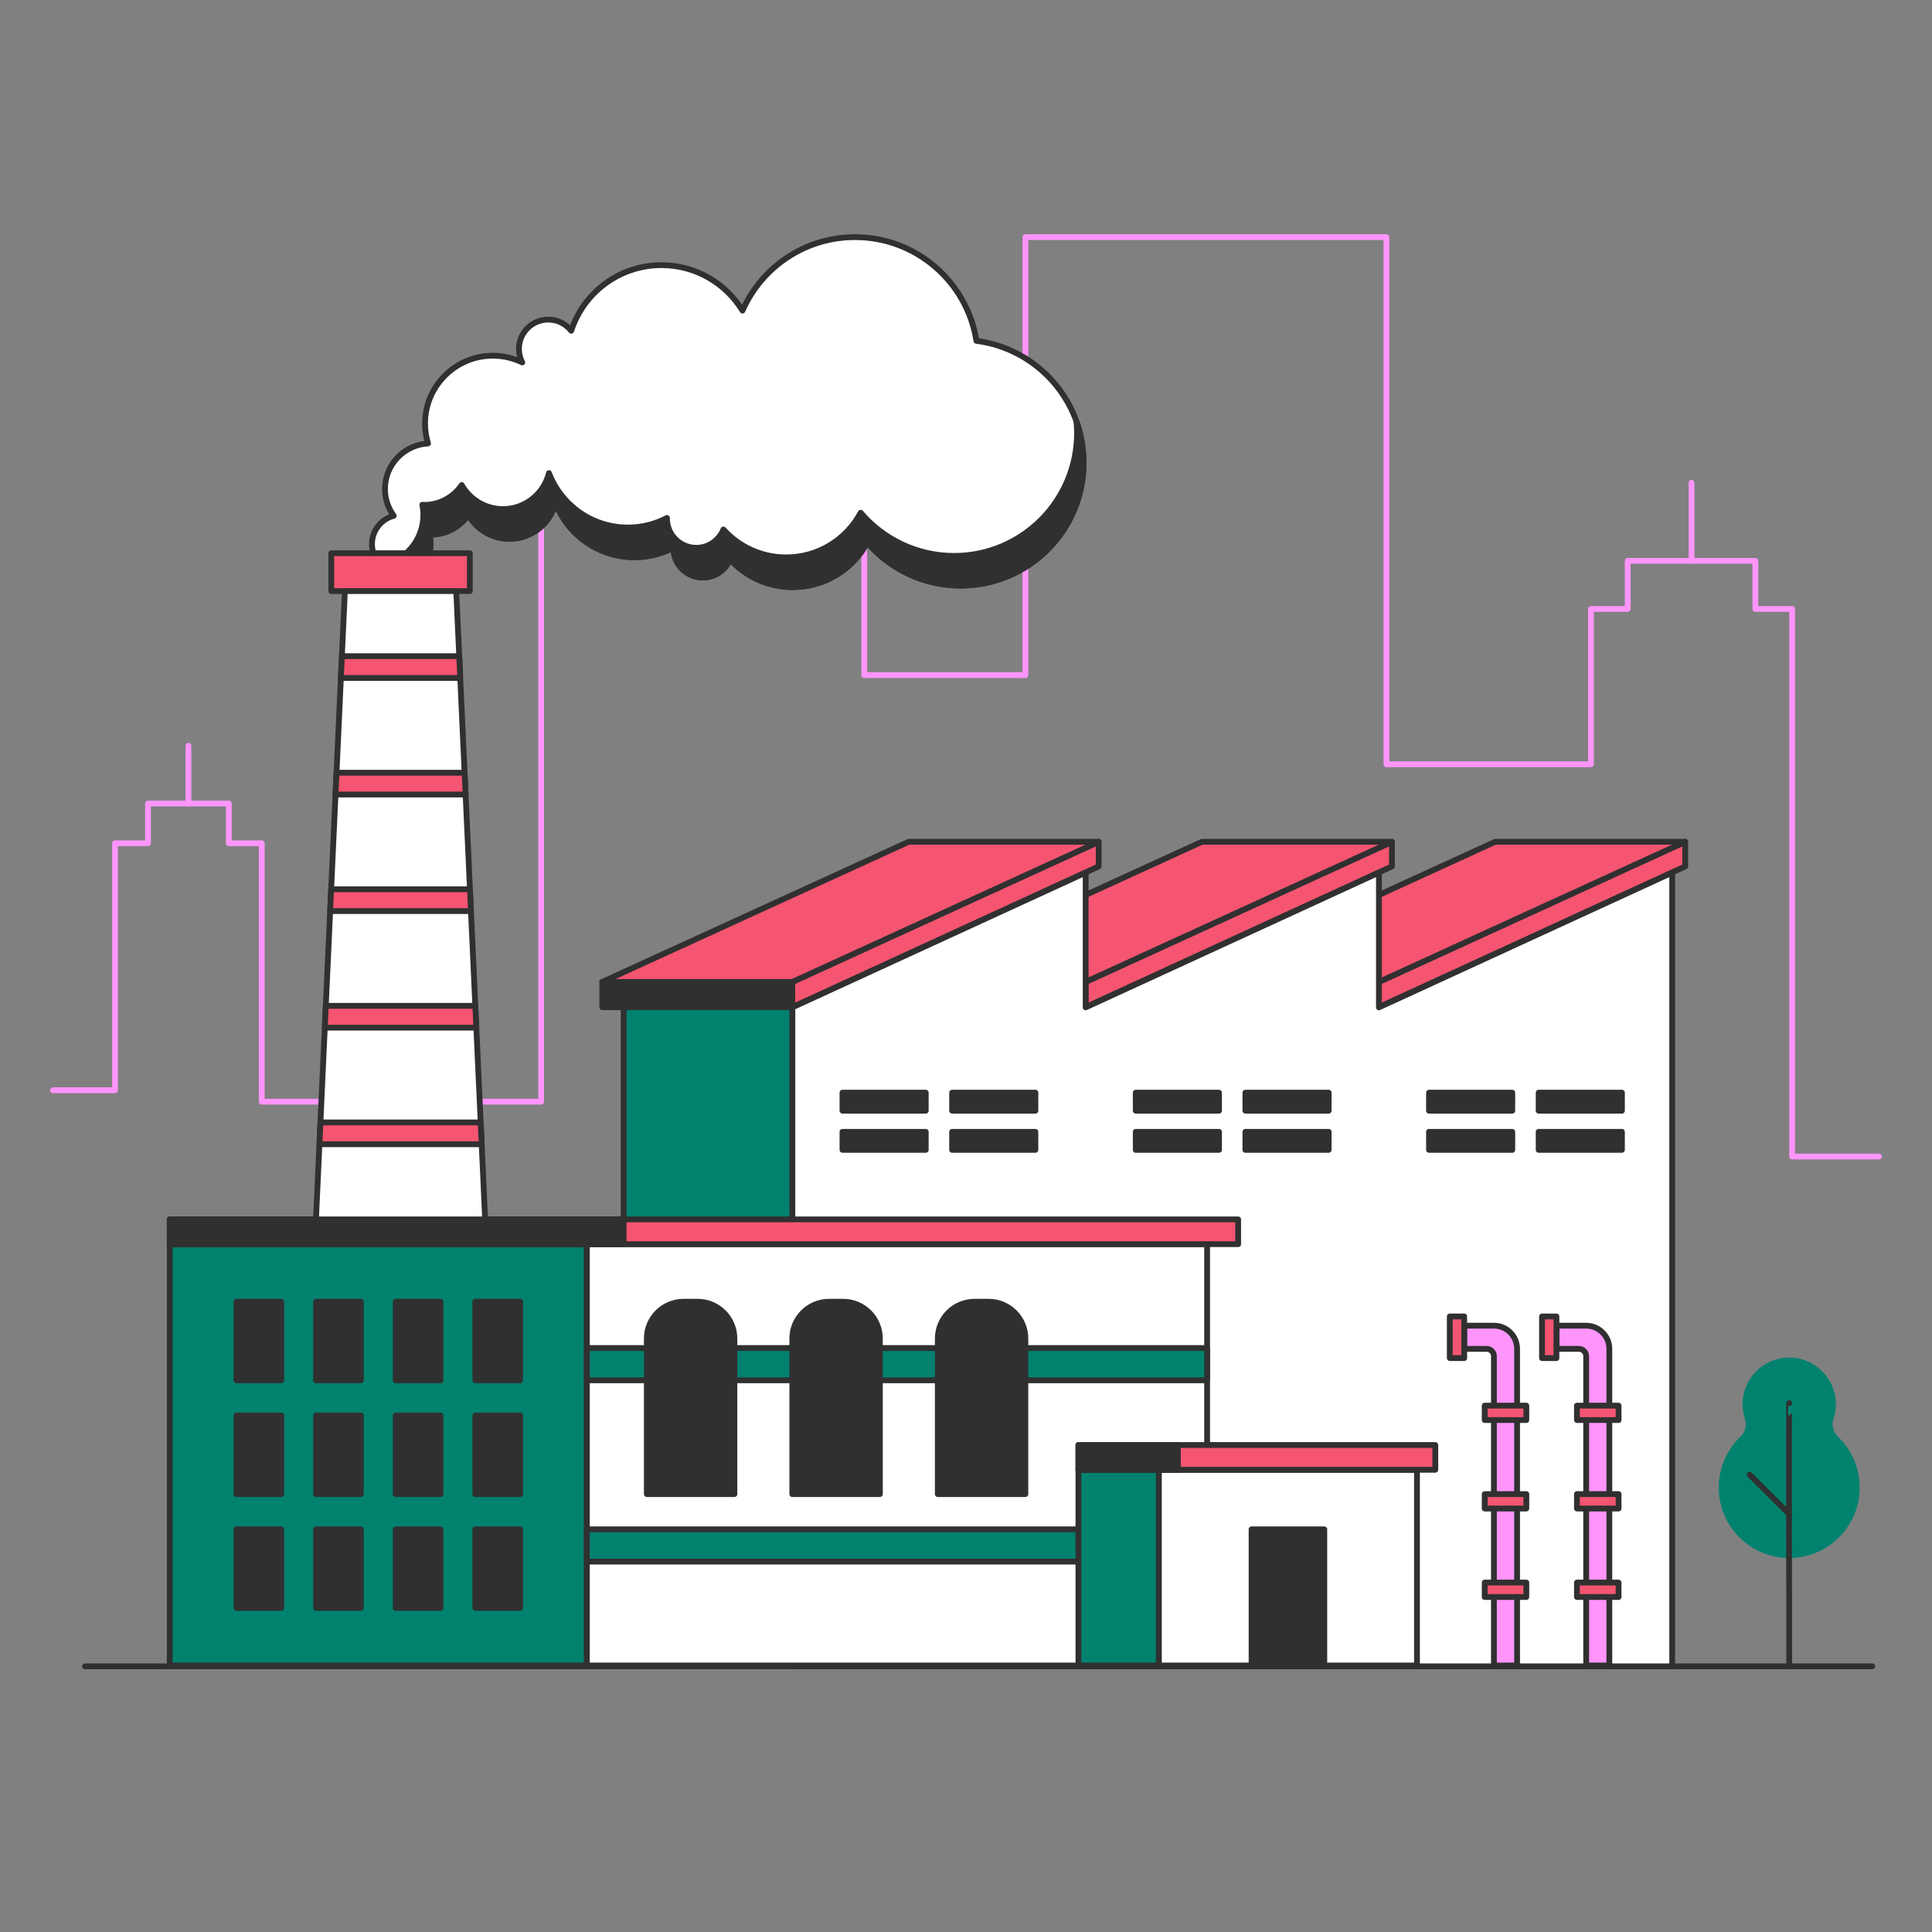<?xml version="1.0" encoding="utf-8"?>
<!-- Generator: Adobe Illustrator 27.5.0, SVG Export Plug-In . SVG Version: 6.00 Build 0)  -->
<svg version="1.1" xmlns="http://www.w3.org/2000/svg" xmlns:xlink="http://www.w3.org/1999/xlink" x="0px" y="0px"
	 viewBox="0 0 500 500" style="enable-background:new 0 0 500 500;" xml:space="preserve">
<rect x="0" y="0" width="500" height="500" fill="#808080" stroke="none"/>
<g id="City">
	<g id="City_00000030447679950324825210000001822933082883667352_">
		
			<polyline style="fill:none;stroke:#FF95FB;stroke-width:1.5;stroke-linecap:round;stroke-linejoin:round;stroke-miterlimit:10;" points="
			13.705,282.15 29.777,282.15 29.777,218.239 38.305,218.239 38.305,207.945 59.214,207.945 59.214,218.239 67.742,218.239 
			67.742,285.114 140.049,285.114 140.049,120.491 223.661,120.491 223.661,174.714 265.367,174.714 265.367,61.368 358.805,61.368 
			358.805,197.791 411.741,197.791 411.741,157.601 421.256,157.601 421.256,145.149 454.291,145.149 454.291,157.601 
			463.806,157.601 463.806,299.304 486.295,299.304 		"/>
		
			<line style="fill:none;stroke:#FF95FB;stroke-width:1.5;stroke-linecap:round;stroke-linejoin:round;stroke-miterlimit:10;" x1="48.76" y1="207.945" x2="48.76" y2="193.003"/>
		
			<line style="fill:none;stroke:#FF95FB;stroke-width:1.5;stroke-linecap:round;stroke-linejoin:round;stroke-miterlimit:10;" x1="437.773" y1="145.149" x2="437.773" y2="124.939"/>
	</g>
</g>
<g id="Floor">
	
		<line id="Floor_00000036238676660153310570000016141806378792382098_" style="fill:#FFFFFF;stroke:#303030;stroke-width:1.5;stroke-linecap:round;stroke-linejoin:round;stroke-miterlimit:10;" x1="21.992" y1="431.238" x2="484.546" y2="431.238"/>
</g>
<g id="Factory_00000031177792653124695310000011437206775707688119_">
	<g id="Factory">
		<g>
			<g>
				
					<rect x="155.86" y="254.13" style="fill:#303030;stroke:#303030;stroke-width:1.5;stroke-linecap:round;stroke-linejoin:round;stroke-miterlimit:10;" width="49.188" height="6.531"/>
				
					<polygon style="fill:#F55571;stroke:#303030;stroke-width:1.5;stroke-linecap:round;stroke-linejoin:round;stroke-miterlimit:10;" points="
					205.048,254.13 205.048,260.661 284.338,224.223 284.338,217.856 				"/>
				
					<polygon style="fill:#F55571;stroke:#303030;stroke-width:1.5;stroke-linecap:round;stroke-linejoin:round;stroke-miterlimit:10;" points="
					284.338,217.856 235.149,217.856 155.86,254.13 205.048,254.13 				"/>
			</g>
			<g>
				
					<rect x="231.757" y="254.13" style="fill:#303030;stroke:#303030;stroke-width:1.5;stroke-linecap:round;stroke-linejoin:round;stroke-miterlimit:10;" width="49.188" height="6.531"/>
				
					<polygon style="fill:#F55571;stroke:#303030;stroke-width:1.5;stroke-linecap:round;stroke-linejoin:round;stroke-miterlimit:10;" points="
					280.945,254.13 280.945,260.661 360.234,224.223 360.234,217.856 				"/>
				
					<polygon style="fill:#F55571;stroke:#303030;stroke-width:1.5;stroke-linecap:round;stroke-linejoin:round;stroke-miterlimit:10;" points="
					360.234,217.856 311.046,217.856 231.757,254.13 280.945,254.13 				"/>
			</g>
			<g>
				
					<rect x="307.653" y="254.13" style="fill:#303030;stroke:#303030;stroke-width:1.5;stroke-linecap:round;stroke-linejoin:round;stroke-miterlimit:10;" width="49.188" height="6.531"/>
				
					<polygon style="fill:#F55571;stroke:#303030;stroke-width:1.5;stroke-linecap:round;stroke-linejoin:round;stroke-miterlimit:10;" points="
					356.842,254.13 356.842,260.661 436.131,224.223 436.131,217.856 				"/>
				
					<polygon style="fill:#F55571;stroke:#303030;stroke-width:1.5;stroke-linecap:round;stroke-linejoin:round;stroke-miterlimit:10;" points="
					436.131,217.856 386.943,217.856 307.653,254.13 356.842,254.13 				"/>
			</g>
			
				<polygon style="fill:#FFFFFF;stroke:#303030;stroke-width:1.5;stroke-linecap:round;stroke-linejoin:round;stroke-miterlimit:10;" points="
				356.865,260.707 356.865,225.828 280.968,260.707 280.968,225.832 205.071,260.707 205.071,431.238 432.762,431.238 
				432.762,225.828 			"/>
			
				<rect x="161.398" y="260.661" style="fill:#00826F;stroke:#303030;stroke-width:1.5;stroke-linecap:round;stroke-linejoin:round;stroke-miterlimit:10;" width="43.65" height="170.365"/>
			<g>
				<g>
					
						<rect x="218.032" y="292.918" style="fill:#303030;stroke:#303030;stroke-width:1.5;stroke-linecap:round;stroke-linejoin:round;stroke-miterlimit:10;" width="21.552" height="4.665"/>
					
						<rect x="218.032" y="282.781" style="fill:#303030;stroke:#303030;stroke-width:1.5;stroke-linecap:round;stroke-linejoin:round;stroke-miterlimit:10;" width="21.552" height="4.666"/>
				</g>
				<g>
					
						<rect x="246.409" y="292.918" style="fill:#303030;stroke:#303030;stroke-width:1.5;stroke-linecap:round;stroke-linejoin:round;stroke-miterlimit:10;" width="21.552" height="4.665"/>
					
						<rect x="246.409" y="282.781" style="fill:#303030;stroke:#303030;stroke-width:1.5;stroke-linecap:round;stroke-linejoin:round;stroke-miterlimit:10;" width="21.552" height="4.666"/>
				</g>
			</g>
			<g>
				<g>
					
						<rect x="293.929" y="292.918" style="fill:#303030;stroke:#303030;stroke-width:1.5;stroke-linecap:round;stroke-linejoin:round;stroke-miterlimit:10;" width="21.552" height="4.665"/>
					
						<rect x="293.929" y="282.781" style="fill:#303030;stroke:#303030;stroke-width:1.5;stroke-linecap:round;stroke-linejoin:round;stroke-miterlimit:10;" width="21.552" height="4.666"/>
				</g>
				<g>
					
						<rect x="322.306" y="292.918" style="fill:#303030;stroke:#303030;stroke-width:1.5;stroke-linecap:round;stroke-linejoin:round;stroke-miterlimit:10;" width="21.552" height="4.665"/>
					
						<rect x="322.306" y="282.781" style="fill:#303030;stroke:#303030;stroke-width:1.5;stroke-linecap:round;stroke-linejoin:round;stroke-miterlimit:10;" width="21.552" height="4.666"/>
				</g>
			</g>
			<g>
				<g>
					
						<rect x="369.826" y="292.918" style="fill:#303030;stroke:#303030;stroke-width:1.5;stroke-linecap:round;stroke-linejoin:round;stroke-miterlimit:10;" width="21.552" height="4.665"/>
					
						<rect x="369.826" y="282.781" style="fill:#303030;stroke:#303030;stroke-width:1.5;stroke-linecap:round;stroke-linejoin:round;stroke-miterlimit:10;" width="21.552" height="4.666"/>
				</g>
				<g>
					
						<rect x="398.203" y="292.918" style="fill:#303030;stroke:#303030;stroke-width:1.5;stroke-linecap:round;stroke-linejoin:round;stroke-miterlimit:10;" width="21.552" height="4.665"/>
					
						<rect x="398.203" y="282.781" style="fill:#303030;stroke:#303030;stroke-width:1.5;stroke-linecap:round;stroke-linejoin:round;stroke-miterlimit:10;" width="21.552" height="4.666"/>
				</g>
			</g>
		</g>
		<g>
			
				<rect x="43.93" y="321.984" style="fill:#00826F;stroke:#303030;stroke-width:1.5;stroke-linecap:round;stroke-linejoin:round;stroke-miterlimit:10;" width="107.946" height="109.041"/>
			<g>
				<g>
					
						<rect x="61.198" y="336.884" style="fill:#303030;stroke:#303030;stroke-width:1.5;stroke-linecap:round;stroke-linejoin:round;stroke-miterlimit:10;" width="11.591" height="20.334"/>
					
						<rect x="81.804" y="336.884" style="fill:#303030;stroke:#303030;stroke-width:1.5;stroke-linecap:round;stroke-linejoin:round;stroke-miterlimit:10;" width="11.591" height="20.334"/>
					
						<rect x="102.411" y="336.884" style="fill:#303030;stroke:#303030;stroke-width:1.5;stroke-linecap:round;stroke-linejoin:round;stroke-miterlimit:10;" width="11.591" height="20.334"/>
					
						<rect x="123.017" y="336.884" style="fill:#303030;stroke:#303030;stroke-width:1.5;stroke-linecap:round;stroke-linejoin:round;stroke-miterlimit:10;" width="11.591" height="20.334"/>
				</g>
				<g>
					
						<rect x="61.198" y="366.338" style="fill:#303030;stroke:#303030;stroke-width:1.5;stroke-linecap:round;stroke-linejoin:round;stroke-miterlimit:10;" width="11.591" height="20.334"/>
					
						<rect x="81.804" y="366.338" style="fill:#303030;stroke:#303030;stroke-width:1.5;stroke-linecap:round;stroke-linejoin:round;stroke-miterlimit:10;" width="11.591" height="20.334"/>
					
						<rect x="102.411" y="366.338" style="fill:#303030;stroke:#303030;stroke-width:1.5;stroke-linecap:round;stroke-linejoin:round;stroke-miterlimit:10;" width="11.591" height="20.334"/>
					
						<rect x="123.017" y="366.338" style="fill:#303030;stroke:#303030;stroke-width:1.5;stroke-linecap:round;stroke-linejoin:round;stroke-miterlimit:10;" width="11.591" height="20.334"/>
				</g>
				<g>
					
						<rect x="61.198" y="395.792" style="fill:#303030;stroke:#303030;stroke-width:1.5;stroke-linecap:round;stroke-linejoin:round;stroke-miterlimit:10;" width="11.591" height="20.334"/>
					
						<rect x="81.804" y="395.792" style="fill:#303030;stroke:#303030;stroke-width:1.5;stroke-linecap:round;stroke-linejoin:round;stroke-miterlimit:10;" width="11.591" height="20.334"/>
					
						<rect x="102.411" y="395.792" style="fill:#303030;stroke:#303030;stroke-width:1.5;stroke-linecap:round;stroke-linejoin:round;stroke-miterlimit:10;" width="11.591" height="20.334"/>
					
						<rect x="123.017" y="395.792" style="fill:#303030;stroke:#303030;stroke-width:1.5;stroke-linecap:round;stroke-linejoin:round;stroke-miterlimit:10;" width="11.591" height="20.334"/>
				</g>
			</g>
			
				<rect x="151.876" y="321.984" style="fill:#FFFFFF;stroke:#303030;stroke-width:1.5;stroke-linecap:round;stroke-linejoin:round;stroke-miterlimit:10;" width="160.527" height="109.041"/>
			
				<rect x="151.876" y="348.873" style="fill:#00826F;stroke:#303030;stroke-width:1.5;stroke-linecap:round;stroke-linejoin:round;stroke-miterlimit:10;" width="160.527" height="8.345"/>
			
				<rect x="151.876" y="395.792" style="fill:#00826F;stroke:#303030;stroke-width:1.5;stroke-linecap:round;stroke-linejoin:round;stroke-miterlimit:10;" width="160.527" height="8.345"/>
			
				<path style="fill:#303030;stroke:#303030;stroke-width:1.5;stroke-linecap:round;stroke-linejoin:round;stroke-miterlimit:10;" d="
				M180.532,336.884h-3.605c-5.264,0-9.531,4.267-9.531,9.531v40.258h22.667v-40.258
				C190.062,341.151,185.795,336.884,180.532,336.884z"/>
			
				<path style="fill:#303030;stroke:#303030;stroke-width:1.5;stroke-linecap:round;stroke-linejoin:round;stroke-miterlimit:10;" d="
				M218.184,336.884h-3.605c-5.264,0-9.531,4.267-9.531,9.531v40.258h22.667v-40.258
				C227.715,341.151,223.448,336.884,218.184,336.884z"/>
			
				<path style="fill:#303030;stroke:#303030;stroke-width:1.5;stroke-linecap:round;stroke-linejoin:round;stroke-miterlimit:10;" d="
				M255.837,336.884h-3.605c-5.264,0-9.531,4.267-9.531,9.531v40.258h22.667v-40.258C265.367,341.151,261.1,336.884,255.837,336.884
				z"/>
			
				<rect x="43.93" y="315.572" style="fill:#F55571;stroke:#303030;stroke-width:1.5;stroke-linecap:round;stroke-linejoin:round;stroke-miterlimit:10;" width="276.503" height="6.412"/>
			
				<rect x="43.93" y="315.572" style="fill:#303030;stroke:#303030;stroke-width:1.5;stroke-linecap:round;stroke-linejoin:round;stroke-miterlimit:10;" width="117.468" height="6.412"/>
		</g>
		<g>
			<g>
				
					<rect x="279.094" y="380.378" style="fill:#00826F;stroke:#303030;stroke-width:1.5;stroke-linecap:round;stroke-linejoin:round;stroke-miterlimit:10;" width="20.824" height="50.647"/>
				
					<rect x="299.918" y="380.378" style="fill:#FFFFFF;stroke:#303030;stroke-width:1.5;stroke-linecap:round;stroke-linejoin:round;stroke-miterlimit:10;" width="66.796" height="50.647"/>
				
					<rect x="279.094" y="373.966" style="fill:#F55571;stroke:#303030;stroke-width:1.5;stroke-linecap:round;stroke-linejoin:round;stroke-miterlimit:10;" width="92.364" height="6.412"/>
				
					<rect x="279.094" y="373.966" style="fill:#303030;stroke:#303030;stroke-width:1.5;stroke-linecap:round;stroke-linejoin:round;stroke-miterlimit:10;" width="25.745" height="6.412"/>
			</g>
			
				<rect x="323.904" y="395.792" style="fill:#303030;stroke:#303030;stroke-width:1.5;stroke-linecap:round;stroke-linejoin:round;stroke-miterlimit:10;" width="18.824" height="35.233"/>
		</g>
		<g>
			
				<path style="fill:#FF95FB;stroke:#303030;stroke-width:1.5;stroke-linecap:round;stroke-linejoin:round;stroke-miterlimit:10;" d="
				M386.629,343.088h-7.695v5.995h5.801c1.046,0,1.893,0.848,1.893,1.893v80.049h5.995v-81.943l0,0
				C392.624,345.772,389.94,343.088,386.629,343.088L386.629,343.088z"/>
			
				<rect x="384.24" y="363.777" style="fill:#F55571;stroke:#303030;stroke-width:1.5;stroke-linecap:round;stroke-linejoin:round;stroke-miterlimit:10;" width="10.774" height="3.732"/>
			
				<rect x="371.681" y="344.22" transform="matrix(6.123234e-17 -1 1 6.123234e-17 30.983 723.154)" style="fill:#F55571;stroke:#303030;stroke-width:1.5;stroke-linecap:round;stroke-linejoin:round;stroke-miterlimit:10;" width="10.774" height="3.732"/>
			
				<rect x="384.24" y="386.672" style="fill:#F55571;stroke:#303030;stroke-width:1.5;stroke-linecap:round;stroke-linejoin:round;stroke-miterlimit:10;" width="10.774" height="3.732"/>
			
				<rect x="384.24" y="409.567" style="fill:#F55571;stroke:#303030;stroke-width:1.5;stroke-linecap:round;stroke-linejoin:round;stroke-miterlimit:10;" width="10.774" height="3.732"/>
		</g>
		<g>
			
				<path style="fill:#FF95FB;stroke:#303030;stroke-width:1.5;stroke-linecap:round;stroke-linejoin:round;stroke-miterlimit:10;" d="
				M410.5,343.088h-7.694v5.995h5.801c1.046,0,1.893,0.848,1.893,1.893v80.049h5.995v-81.943l0,0
				C416.495,345.772,413.811,343.088,410.5,343.088L410.5,343.088z"/>
			
				<rect x="408.111" y="363.777" style="fill:#F55571;stroke:#303030;stroke-width:1.5;stroke-linecap:round;stroke-linejoin:round;stroke-miterlimit:10;" width="10.774" height="3.732"/>
			
				<rect x="395.552" y="344.22" transform="matrix(6.123234e-17 -1 1 6.123234e-17 54.853 747.025)" style="fill:#F55571;stroke:#303030;stroke-width:1.5;stroke-linecap:round;stroke-linejoin:round;stroke-miterlimit:10;" width="10.774" height="3.732"/>
			
				<rect x="408.111" y="386.672" style="fill:#F55571;stroke:#303030;stroke-width:1.5;stroke-linecap:round;stroke-linejoin:round;stroke-miterlimit:10;" width="10.774" height="3.732"/>
			
				<rect x="408.111" y="409.567" style="fill:#F55571;stroke:#303030;stroke-width:1.5;stroke-linecap:round;stroke-linejoin:round;stroke-miterlimit:10;" width="10.774" height="3.732"/>
		</g>
		<g>
			<g id="Smoke">
				
					<path style="fill:#FFFFFF;stroke:#303030;stroke-width:1.5;stroke-linecap:round;stroke-linejoin:round;stroke-miterlimit:10;" d="
					M252.695,88.213c-2.381-15.209-15.539-26.845-31.417-26.845c-13.015,0-24.197,7.821-29.12,19.017
					c-4.313-7.057-12.088-11.767-20.964-11.767c-10.915,0-20.162,7.124-23.356,16.975c-1.39-1.755-3.535-2.884-5.947-2.884
					c-4.191,0-7.588,3.397-7.588,7.588c0,1.266,0.314,2.457,0.862,3.506c-2.303-1.11-4.875-1.75-7.602-1.75
					c-9.697,0-17.558,7.861-17.558,17.558c0,1.796,0.273,3.528,0.774,5.16c-6.212,0.347-11.146,5.479-11.146,11.778
					c0,2.597,0.848,4.99,2.269,6.94c-3.242,0.864-5.633,3.811-5.633,7.325c0,4.191,3.397,7.588,7.588,7.588
					c4.191,0,7.588-3.397,7.588-7.588c0-0.868-0.153-1.698-0.421-2.475c0.141,0.005,0.279,0.021,0.421,0.021
					c4.047,0,7.615-2.037,9.743-5.139c2.111,3.713,6.095,6.222,10.671,6.222c5.76,0,10.58-3.973,11.903-9.324
					c3.134,8.237,11.1,14.092,20.437,14.092c3.648,0,7.084-0.898,10.107-2.478c-0.001,0.045-0.007,0.089-0.007,0.135
					c0,4.191,3.397,7.588,7.588,7.588c3.183,0,5.904-1.962,7.031-4.741c4.001,4.437,9.794,7.227,16.239,7.227
					c8.347,0,15.598-4.679,19.282-11.555c5.833,6.829,14.501,11.163,24.186,11.163c17.565,0,31.803-14.239,31.803-31.803
					C280.429,103.564,268.336,90.212,252.695,88.213z"/>
				
					<path style="fill:#303030;stroke:#303030;stroke-width:1.5;stroke-linecap:round;stroke-linejoin:round;stroke-miterlimit:10;" d="
					M278.596,109.111c0.092,0.969,0.138,1.956,0.138,2.952c0,17.563-14.242,31.805-31.805,31.805
					c-9.685,0-18.347-4.335-24.186-11.171c-3.681,6.881-10.931,11.558-19.279,11.558c-6.448,0-12.241-2.786-16.244-7.223
					c-1.125,2.777-3.847,4.741-7.029,4.741c-4.188,0-7.582-3.404-7.582-7.592v-0.138c-3.016,1.586-6.457,2.481-10.101,2.481
					c-9.344,0-17.305-5.857-20.441-14.095c-1.319,5.35-6.143,9.326-11.899,9.326c-4.575,0-8.56-2.509-10.673-6.217
					c-2.131,3.099-5.701,5.138-9.741,5.138c-0.148,0-0.286-0.018-0.424-0.028l-0.037-0.018c0.175,0.858,0.268,1.734,0.268,2.629
					c0,6.531-4.704,11.955-10.903,13.071c1.356,1.291,3.192,2.076,5.202,2.076c4.188,0,7.583-3.404,7.583-7.592
					c0-0.867-0.148-1.697-0.415-2.472c0.138,0,0.277,0.018,0.415,0.018c4.049,0,7.619-2.039,9.741-5.138
					c2.112,3.708,6.097,6.217,10.673,6.217c5.765,0,10.58-3.967,11.909-9.317c3.127,8.228,11.097,14.086,20.432,14.086
					c3.653,0,7.084-0.895,10.11-2.472c0,0.046-0.009,0.083-0.009,0.129c0,4.197,3.394,7.592,7.592,7.592
					c3.182,0,5.904-1.965,7.029-4.741c4.003,4.437,9.796,7.223,16.244,7.223c8.339,0,15.598-4.677,19.279-11.549
					c5.83,6.826,14.501,11.161,24.186,11.161c17.563,0,31.805-14.242,31.805-31.805
					C280.432,116.021,279.786,112.432,278.596,109.111z"/>
			</g>
			<g>
				
					<rect x="85.734" y="143.176" style="fill:#F55571;stroke:#303030;stroke-width:1.5;stroke-linecap:round;stroke-linejoin:round;stroke-miterlimit:10;" width="35.859" height="9.8"/>
				<g>
					
						<polygon style="fill:#FFFFFF;stroke:#303030;stroke-width:1.5;stroke-linecap:round;stroke-linejoin:round;stroke-miterlimit:10;" points="
						125.555,315.572 81.773,315.572 89.254,152.976 118.074,152.976 					"/>
					<g>
						
							<polygon style="fill:#F55571;stroke:#303030;stroke-width:1.5;stroke-linecap:round;stroke-linejoin:round;stroke-miterlimit:10;" points="
							120.496,205.621 120.237,199.979 87.091,199.979 86.832,205.621 						"/>
						
							<polygon style="fill:#F55571;stroke:#303030;stroke-width:1.5;stroke-linecap:round;stroke-linejoin:round;stroke-miterlimit:10;" points="
							88.479,169.81 88.22,175.452 119.108,175.452 118.849,169.81 						"/>
						
							<polygon style="fill:#F55571;stroke:#303030;stroke-width:1.5;stroke-linecap:round;stroke-linejoin:round;stroke-miterlimit:10;" points="
							124.66,296.126 124.4,290.484 82.928,290.484 82.668,296.126 						"/>
						
							<polygon style="fill:#F55571;stroke:#303030;stroke-width:1.5;stroke-linecap:round;stroke-linejoin:round;stroke-miterlimit:10;" points="
							123.272,265.957 123.013,260.315 84.316,260.315 84.056,265.957 						"/>
						
							<polygon style="fill:#F55571;stroke:#303030;stroke-width:1.5;stroke-linecap:round;stroke-linejoin:round;stroke-miterlimit:10;" points="
							121.884,235.789 121.625,230.147 85.703,230.147 85.444,235.789 						"/>
					</g>
				</g>
			</g>
		</g>
	</g>
</g>
<g id="Tree">
	<g id="Tree_00000054985848742727760960000012315675733622155943_">
		<path style="fill:#00826F;" d="M463.046,403.215c10.056,0,18.238-8.18,18.238-18.237c0-4.963-2.058-9.773-5.645-13.195
			c-1.232-1.177-1.677-2.957-1.139-4.573c0.407-1.227,0.613-2.508,0.613-3.809c0-6.653-5.413-12.065-12.067-12.065
			c-6.654,0-12.067,5.413-12.067,12.065c0,1.303,0.206,2.583,0.613,3.808c0.538,1.617,0.095,3.398-1.138,4.575
			c-3.587,3.422-5.645,8.232-5.645,13.195C444.809,395.034,452.99,403.215,463.046,403.215z"/>
		
			<path style="fill:#FFFFFF;stroke:#303030;stroke-width:1.5;stroke-linecap:round;stroke-linejoin:round;stroke-miterlimit:10;" d="
			M463.047,363.117c-0.107-0.038-0.013,61.031,0,68.153"/>
		
			<line style="fill:#FFFFFF;stroke:#303030;stroke-width:1.5;stroke-linecap:round;stroke-linejoin:round;stroke-miterlimit:10;" x1="462.993" y1="391.788" x2="452.823" y2="381.651"/>
	</g>
</g>
</svg>
